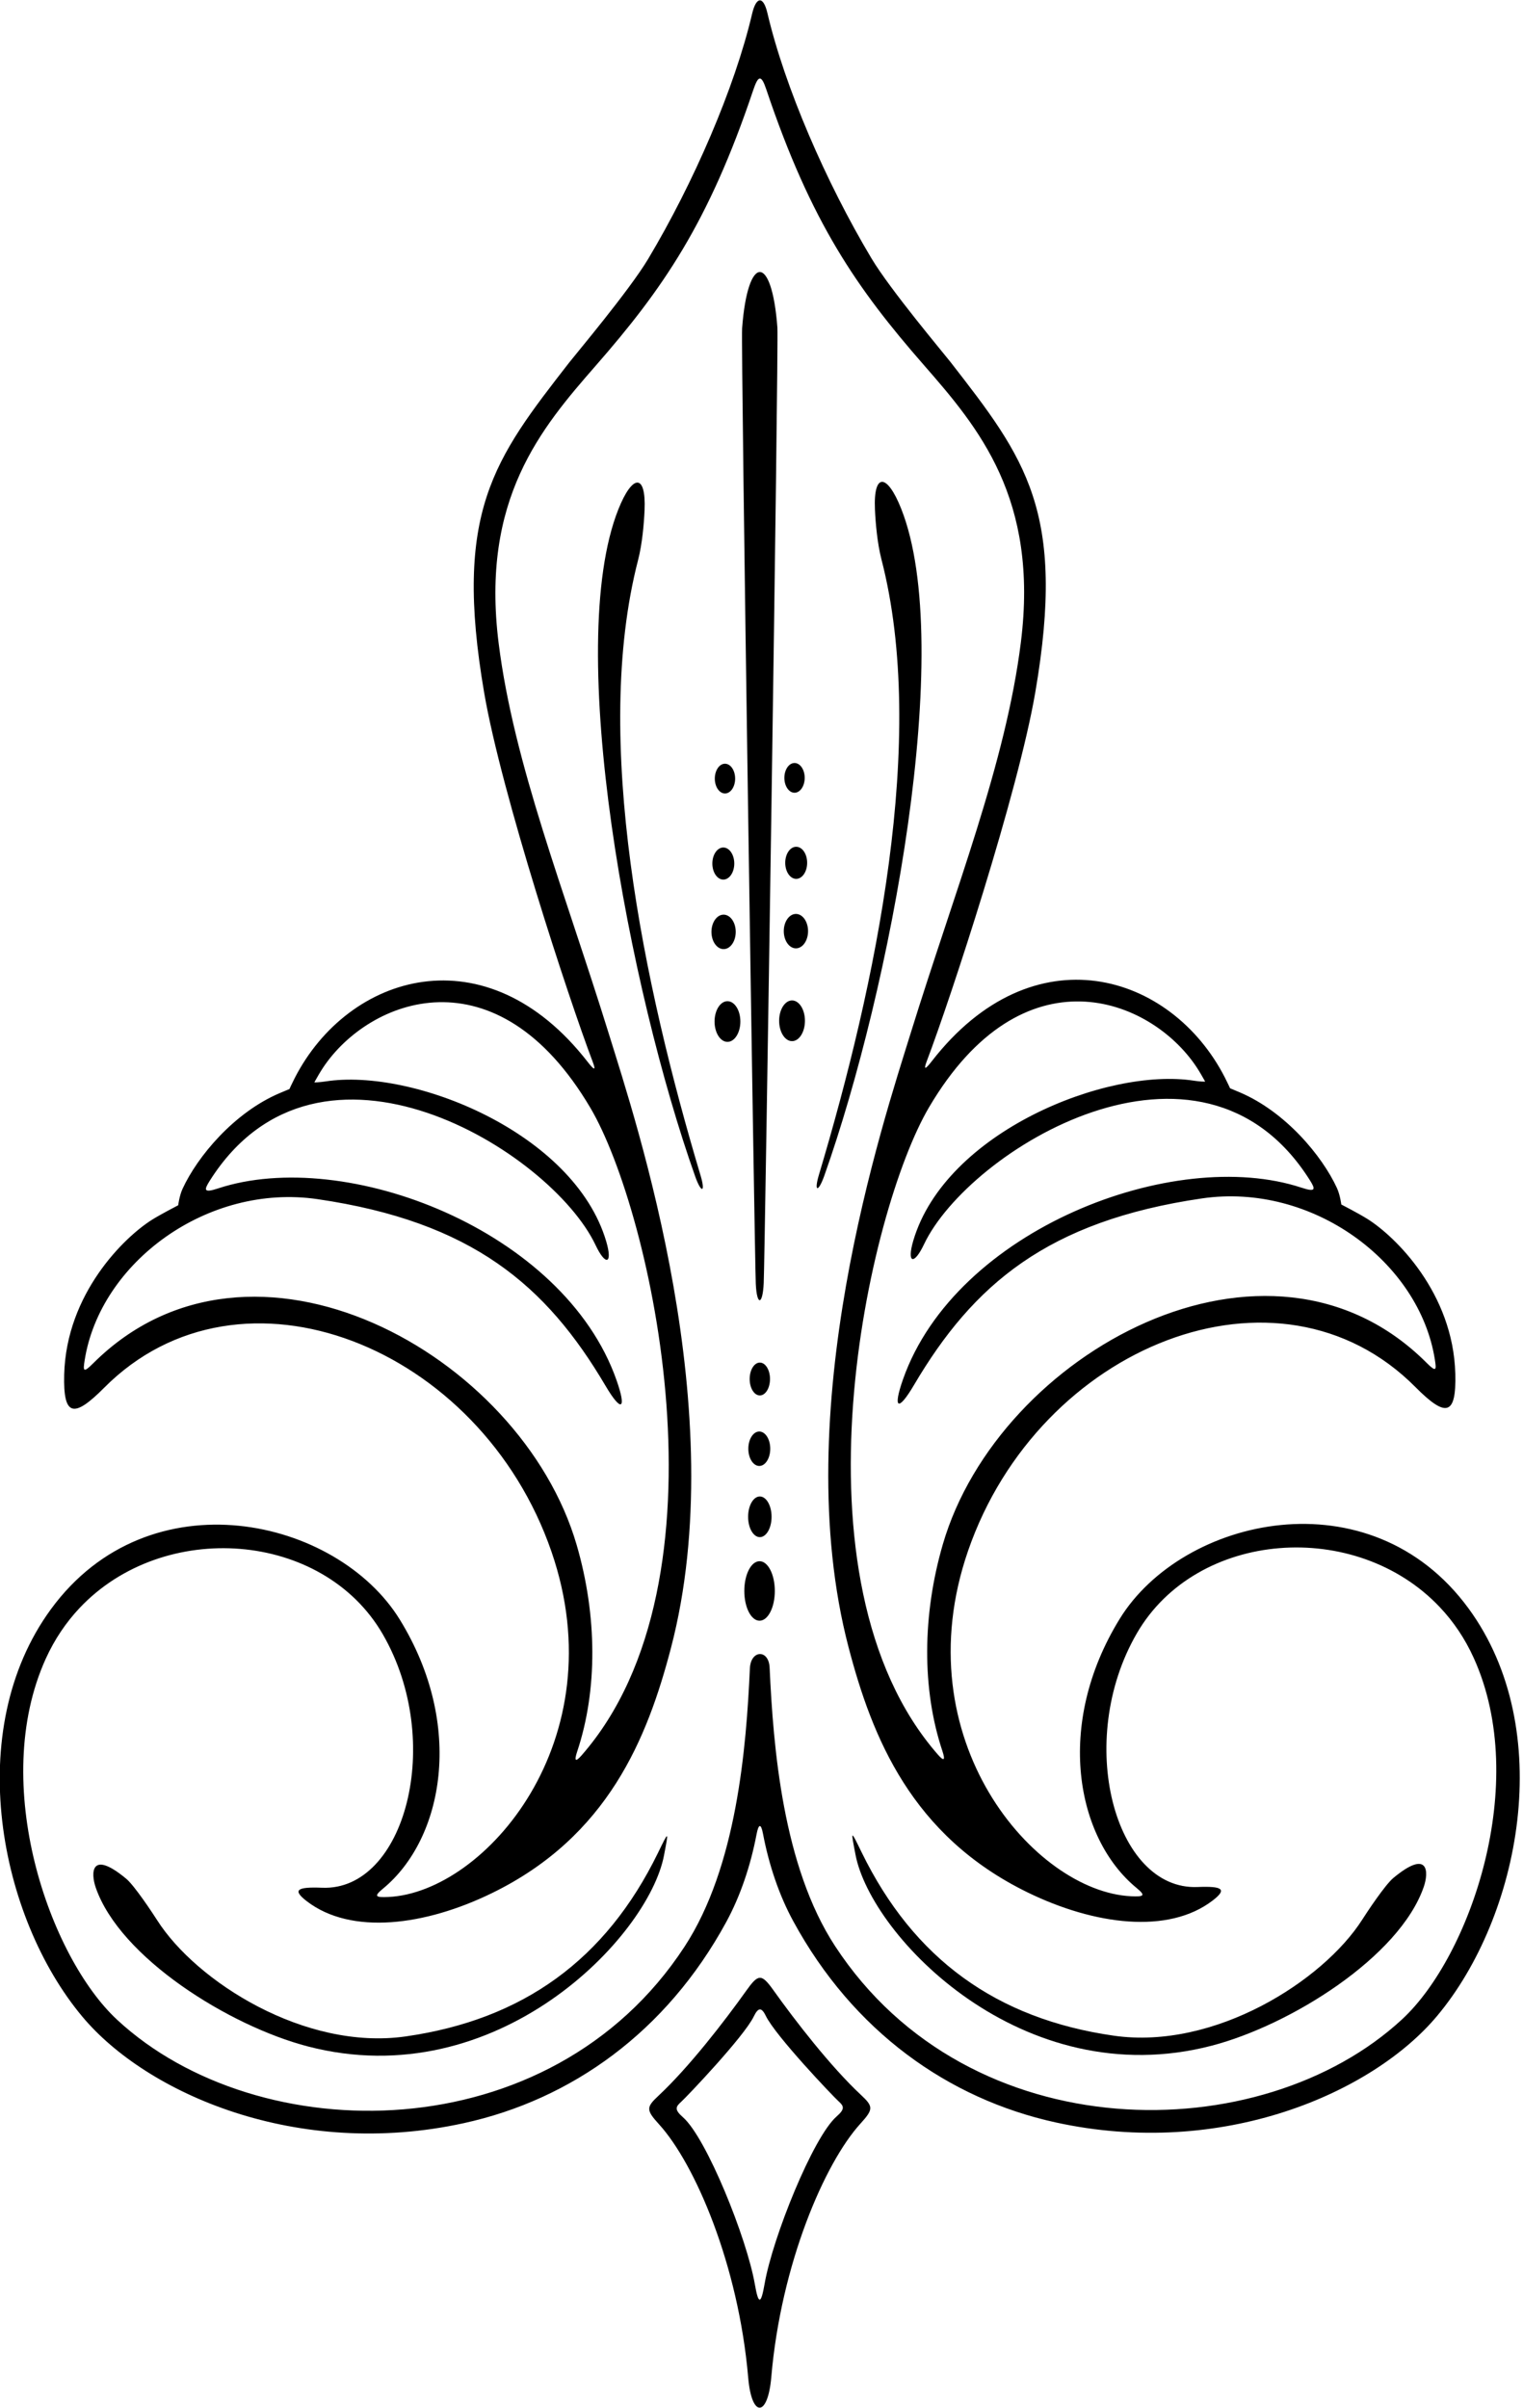<?xml version="1.0" encoding="UTF-8"?>
<svg xmlns="http://www.w3.org/2000/svg" xmlns:xlink="http://www.w3.org/1999/xlink" width="172pt" height="272pt" viewBox="0 0 172 272" version="1.1">
<g id="surface1">
<path style=" stroke:none;fill-rule:nonzero;fill:rgb(0%,0%,0%);fill-opacity:1;" d="M 165.855 181.668 C 154.742 166.469 133.535 171.336 126.453 182.84 C 119.105 194.777 121.52 207.602 128.355 213.23 C 129.406 214.094 129.223 214.238 127.73 214.168 C 116.855 213.648 101.973 196.477 109.328 175.156 C 117.336 151.949 144.418 141.113 159.855 156.664 C 163.309 160.145 164.477 159.883 164.355 155.164 C 164.121 146.039 157.59 139.648 154.418 137.664 C 153.418 137.039 151.48 136.039 151.48 136.039 C 151.48 136.039 151.355 134.98 150.98 134.164 C 149.316 130.559 145.191 125.57 140 123.367 C 139.387 123.105 138.918 122.914 138.918 122.914 C 138.918 122.914 138.652 122.324 138.324 121.684 C 132.273 109.871 116.691 105.094 105.227 119.863 C 104.531 120.762 104.258 120.926 104.672 119.832 C 107.383 112.684 114.977 89.543 116.922 78.184 C 120.43 57.73 115.816 51.785 107.324 40.863 C 106.594 39.926 100.535 32.723 98.414 29.172 C 93.27 20.562 88.629 9.836 86.668 1.48 C 86.207 -0.492 85.398 -0.41 84.938 1.562 C 82.98 9.922 78.336 20.645 73.195 29.254 C 71.07 32.805 65.012 40.008 64.281 40.949 C 55.789 51.867 51.176 57.812 54.684 78.266 C 56.633 89.625 64.223 112.77 66.934 119.914 C 67.348 121.008 67.074 120.844 66.379 119.949 C 54.914 105.176 39.332 109.953 33.281 121.766 C 32.953 122.406 32.688 123 32.688 123 C 32.688 123 32.223 123.191 31.605 123.453 C 26.414 125.652 22.289 130.645 20.625 134.25 C 20.25 135.062 20.125 136.125 20.125 136.125 C 20.125 136.125 18.188 137.125 17.188 137.75 C 14.016 139.73 7.484 146.121 7.25 155.25 C 7.129 159.965 8.297 160.227 11.75 156.75 C 27.188 141.199 54.273 152.031 62.277 175.238 C 69.637 196.562 54.754 213.73 43.875 214.25 C 42.387 214.32 42.199 214.18 43.25 213.312 C 50.086 207.684 52.5 194.859 45.152 182.922 C 38.07 171.418 16.863 166.551 5.75 181.75 C -4.25 195.422 -0.102 216.539 9.312 227.781 C 16.566 236.441 33.555 243.934 52.41 239.789 C 64.523 237.129 75.25 229.512 82.023 217.07 C 83.609 214.148 84.762 210.738 85.438 207.188 C 85.668 205.98 85.938 205.898 86.168 207.105 C 86.844 210.656 87.996 214.066 89.586 216.984 C 96.355 229.43 107.086 237.043 119.195 239.707 C 138.051 243.852 155.039 236.359 162.289 227.699 C 171.707 216.457 175.855 195.34 165.855 181.668 Z M 104.922 125.059 C 115.52 107.07 129.926 112.707 135.105 120.48 C 135.281 120.742 135.457 121.027 135.609 121.289 C 135.895 121.77 136.105 122.164 136.105 122.164 C 136.105 122.164 135.578 122.172 134.852 122.059 C 125.004 120.52 106.777 127.848 103.145 140.113 C 102.387 142.684 103.211 142.949 104.352 140.539 C 109.379 129.914 135.562 113.738 147.906 133.258 C 148.586 134.328 148.625 134.68 146.988 134.141 C 132.586 129.383 107.93 138.863 101.98 155.789 C 100.828 159.066 101.383 159.555 103.23 156.414 C 109.906 145.094 118.285 137.906 135.73 135.355 C 148.188 133.531 160.301 142.508 162.043 153.539 C 162.23 154.73 162.23 155.039 161.105 153.914 C 143.242 136.051 112.785 152.754 106.48 174.414 C 104.156 182.395 104.109 190.801 106.418 197.73 C 106.785 198.832 106.613 198.961 105.918 198.168 C 88.582 178.352 98.059 136.703 104.922 125.059 Z M 10.5 154 C 9.375 155.125 9.375 154.812 9.562 153.625 C 11.305 142.594 23.418 133.613 35.875 135.438 C 53.32 137.992 61.699 145.176 68.375 156.5 C 70.223 159.637 70.777 159.148 69.625 155.875 C 63.676 138.945 39.02 129.465 24.617 134.227 C 22.98 134.766 23.02 134.41 23.699 133.34 C 36.047 113.82 62.227 130 67.258 140.621 C 68.398 143.035 69.219 142.766 68.461 140.199 C 64.828 127.93 46.602 120.602 36.758 122.141 C 36.027 122.254 35.5 122.25 35.5 122.25 C 35.5 122.25 35.711 121.855 35.996 121.371 C 36.148 121.113 36.324 120.824 36.5 120.562 C 41.684 112.789 56.086 107.156 66.684 125.141 C 73.547 136.785 83.027 178.434 65.688 198.25 C 64.992 199.043 64.82 198.914 65.188 197.812 C 67.496 190.887 67.449 182.477 65.129 174.5 C 58.82 152.836 28.363 136.137 10.5 154 Z M 158.367 228.047 C 142.449 242.812 109.461 242.98 94.301 219.785 C 88.402 210.758 87.328 197.336 86.918 188.355 C 86.824 186.246 84.785 186.324 84.688 188.438 C 84.281 197.422 83.203 210.844 77.305 219.867 C 62.145 243.066 29.156 242.895 13.238 228.129 C 5.605 221.051 -1.25 201.508 5.168 187.34 C 6.168 185.137 7.469 183.227 8.988 181.613 C 18.457 171.566 36.453 172.871 43.223 184.566 C 50.266 196.727 45.711 213.586 36.379 213.207 C 33.527 213.094 32.988 213.449 34.645 214.727 C 39.664 218.59 48.016 217.496 55.562 213.812 C 68.672 207.414 73.113 196.301 75.773 186.133 C 82.742 159.484 71.895 126.891 68.754 116.75 C 63.754 100.602 58.027 86.34 56.312 72.625 C 54.281 56.383 61.105 48.371 67.293 41.285 C 74.824 32.664 80.012 25.223 85.062 10.188 C 85.637 8.48 85.969 8.398 86.543 10.105 C 91.594 25.141 96.781 32.582 104.312 41.203 C 110.504 48.289 117.324 56.297 115.293 72.539 C 113.578 86.254 107.855 100.52 102.855 116.664 C 99.711 126.809 88.863 159.398 95.832 186.047 C 98.492 196.219 102.938 207.328 116.043 213.73 C 123.594 217.414 131.941 218.504 136.965 214.641 C 138.617 213.367 138.078 213.008 135.23 213.125 C 125.895 213.5 121.34 196.645 128.383 184.484 C 135.152 172.785 153.148 171.484 162.617 181.531 C 164.141 183.145 165.441 185.051 166.438 187.258 C 172.859 201.422 166.004 220.965 158.367 228.047 "/>
<path style=" stroke:none;fill-rule:nonzero;fill:rgb(0%,0%,0%);fill-opacity:1;" d="M 72.062 63.25 C 72.527 61.453 72.727 59.164 72.793 57.621 C 72.98 53.426 71.418 53.539 69.832 57.531 C 63.66 73.078 71.062 111.863 78.512 132.871 C 79.199 134.805 79.699 134.715 79.125 132.789 C 72.691 111.281 66.832 83.492 72.062 63.25 "/>
<path style=" stroke:none;fill-rule:nonzero;fill:rgb(0%,0%,0%);fill-opacity:1;" d="M 81.875 89.617 C 82.512 89.617 83.023 88.863 83.023 87.938 C 83.023 87.012 82.512 86.258 81.875 86.258 C 81.238 86.258 80.727 87.012 80.727 87.938 C 80.727 88.863 81.238 89.617 81.875 89.617 "/>
<path style=" stroke:none;fill-rule:nonzero;fill:rgb(0%,0%,0%);fill-opacity:1;" d="M 81.688 99.344 C 82.371 99.344 82.926 98.531 82.926 97.531 C 82.926 96.531 82.371 95.719 81.688 95.719 C 81.004 95.719 80.449 96.531 80.449 97.531 C 80.449 98.531 81.004 99.344 81.688 99.344 "/>
<path style=" stroke:none;fill-rule:nonzero;fill:rgb(0%,0%,0%);fill-opacity:1;" d="M 81.719 107.195 C 82.477 107.195 83.09 106.324 83.09 105.25 C 83.09 104.176 82.477 103.305 81.719 103.305 C 80.961 103.305 80.348 104.176 80.348 105.25 C 80.348 106.324 80.961 107.195 81.719 107.195 "/>
<path style=" stroke:none;fill-rule:nonzero;fill:rgb(0%,0%,0%);fill-opacity:1;" d="M 82.156 113.078 C 81.352 113.078 80.699 114.105 80.699 115.375 C 80.699 116.645 81.352 117.672 82.156 117.672 C 82.961 117.672 83.613 116.645 83.613 115.375 C 83.613 114.105 82.961 113.078 82.156 113.078 "/>
<path style=" stroke:none;fill-rule:nonzero;fill:rgb(0%,0%,0%);fill-opacity:1;" d="M 74.305 209.277 C 68.422 221.336 59.062 228.105 45.812 230 C 34.441 231.625 22.164 223.812 17.75 216.875 C 17.246 216.086 15.184 212.961 14.25 212.188 C 10.234 208.855 10.242 211.539 10.812 213.188 C 13.543 221.105 25.875 228.809 34.75 231.125 C 56.121 236.699 73.234 218.766 74.988 209.559 C 75.523 206.75 75.562 206.691 74.305 209.277 "/>
<path style=" stroke:none;fill-rule:nonzero;fill:rgb(0%,0%,0%);fill-opacity:1;" d="M 101.773 57.449 C 100.188 53.453 98.625 53.344 98.812 57.539 C 98.879 59.078 99.082 61.371 99.543 63.164 C 104.773 83.41 98.914 111.199 92.48 132.703 C 91.906 134.633 92.406 134.719 93.094 132.785 C 100.547 111.781 107.945 72.996 101.773 57.449 "/>
<path style=" stroke:none;fill-rule:nonzero;fill:rgb(0%,0%,0%);fill-opacity:1;" d="M 89.73 89.535 C 90.367 89.535 90.879 88.781 90.879 87.855 C 90.879 86.926 90.367 86.176 89.73 86.176 C 89.098 86.176 88.582 86.926 88.582 87.855 C 88.582 88.781 89.098 89.535 89.73 89.535 "/>
<path style=" stroke:none;fill-rule:nonzero;fill:rgb(0%,0%,0%);fill-opacity:1;" d="M 89.918 95.637 C 89.234 95.637 88.68 96.445 88.68 97.449 C 88.68 98.449 89.234 99.262 89.918 99.262 C 90.602 99.262 91.156 98.449 91.156 97.449 C 91.156 96.445 90.602 95.637 89.918 95.637 "/>
<path style=" stroke:none;fill-rule:nonzero;fill:rgb(0%,0%,0%);fill-opacity:1;" d="M 89.887 103.223 C 89.133 103.223 88.516 104.094 88.516 105.164 C 88.516 106.242 89.133 107.109 89.887 107.109 C 90.645 107.109 91.258 106.242 91.258 105.164 C 91.258 104.094 90.645 103.223 89.887 103.223 "/>
<path style=" stroke:none;fill-rule:nonzero;fill:rgb(0%,0%,0%);fill-opacity:1;" d="M 89.449 112.992 C 88.645 112.992 87.992 114.023 87.992 115.289 C 87.992 116.562 88.645 117.59 89.449 117.59 C 90.254 117.59 90.906 116.562 90.906 115.289 C 90.906 114.023 90.254 112.992 89.449 112.992 "/>
<path style=" stroke:none;fill-rule:nonzero;fill:rgb(0%,0%,0%);fill-opacity:1;" d="M 157.355 212.105 C 156.422 212.879 154.359 216 153.855 216.793 C 149.441 223.73 137.164 231.543 125.793 229.918 C 112.547 228.023 103.184 221.254 97.301 209.191 C 96.043 206.609 96.082 206.668 96.617 209.477 C 98.371 218.68 115.484 236.617 136.855 231.043 C 145.734 228.727 158.062 221.023 160.793 213.105 C 161.363 211.457 161.371 208.773 157.355 212.105 "/>
<path style=" stroke:none;fill-rule:nonzero;fill:rgb(0%,0%,0%);fill-opacity:1;" d="M 83.812 37.062 C 83.652 39.18 85.227 142.176 85.355 145 C 85.473 147.52 86.133 147.438 86.25 144.918 C 86.379 142.09 87.953 39.098 87.793 36.98 C 87.164 28.578 84.441 28.668 83.812 37.062 "/>
<path style=" stroke:none;fill-rule:nonzero;fill:rgb(0%,0%,0%);fill-opacity:1;" d="M 97.23 236.605 C 93.785 233.387 89.766 228.176 87.355 224.793 C 85.977 222.855 85.629 222.938 84.25 224.875 C 81.84 228.262 77.82 233.469 74.375 236.688 C 72.961 238.008 72.953 238.305 74.438 239.938 C 78.473 244.379 83.402 255.77 84.5 268.562 C 84.891 273.109 86.719 273.023 87.105 268.48 C 88.203 255.688 93.133 244.293 97.168 239.855 C 98.652 238.223 98.645 237.922 97.23 236.605 Z M 94.48 239.043 C 91.824 241.367 87.266 252.695 86.355 257.918 C 85.945 260.273 85.664 260.375 85.25 258 C 84.344 252.777 79.781 241.449 77.125 239.125 C 76.125 238.25 76.312 237.938 76.938 237.375 C 77.543 236.832 84.02 230.031 85.125 227.75 C 85.613 226.742 85.992 226.66 86.48 227.668 C 87.586 229.949 94.066 236.746 94.668 237.293 C 95.293 237.855 95.48 238.168 94.48 239.043 "/>
<path style=" stroke:none;fill-rule:nonzero;fill:rgb(0%,0%,0%);fill-opacity:1;" d="M 85.781 176.328 C 84.828 176.328 84.059 177.832 84.059 179.688 C 84.059 181.543 84.828 183.047 85.781 183.047 C 86.734 183.047 87.504 181.543 87.504 179.688 C 87.504 177.832 86.734 176.328 85.781 176.328 "/>
<path style=" stroke:none;fill-rule:nonzero;fill:rgb(0%,0%,0%);fill-opacity:1;" d="M 85.812 173.609 C 86.543 173.609 87.137 172.582 87.137 171.312 C 87.137 170.043 86.543 169.016 85.812 169.016 C 85.082 169.016 84.488 170.043 84.488 171.312 C 84.488 172.582 85.082 173.609 85.812 173.609 "/>
<path style=" stroke:none;fill-rule:nonzero;fill:rgb(0%,0%,0%);fill-opacity:1;" d="M 85.75 165.57 C 86.434 165.57 86.988 164.699 86.988 163.625 C 86.988 162.551 86.434 161.68 85.75 161.68 C 85.066 161.68 84.512 162.551 84.512 163.625 C 84.512 164.699 85.066 165.57 85.75 165.57 "/>
<path style=" stroke:none;fill-rule:nonzero;fill:rgb(0%,0%,0%);fill-opacity:1;" d="M 85.812 157.605 C 86.449 157.605 86.961 156.773 86.961 155.75 C 86.961 154.727 86.449 153.895 85.812 153.895 C 85.176 153.895 84.664 154.727 84.664 155.75 C 84.664 156.773 85.176 157.605 85.812 157.605 "/>
</g>
</svg>
